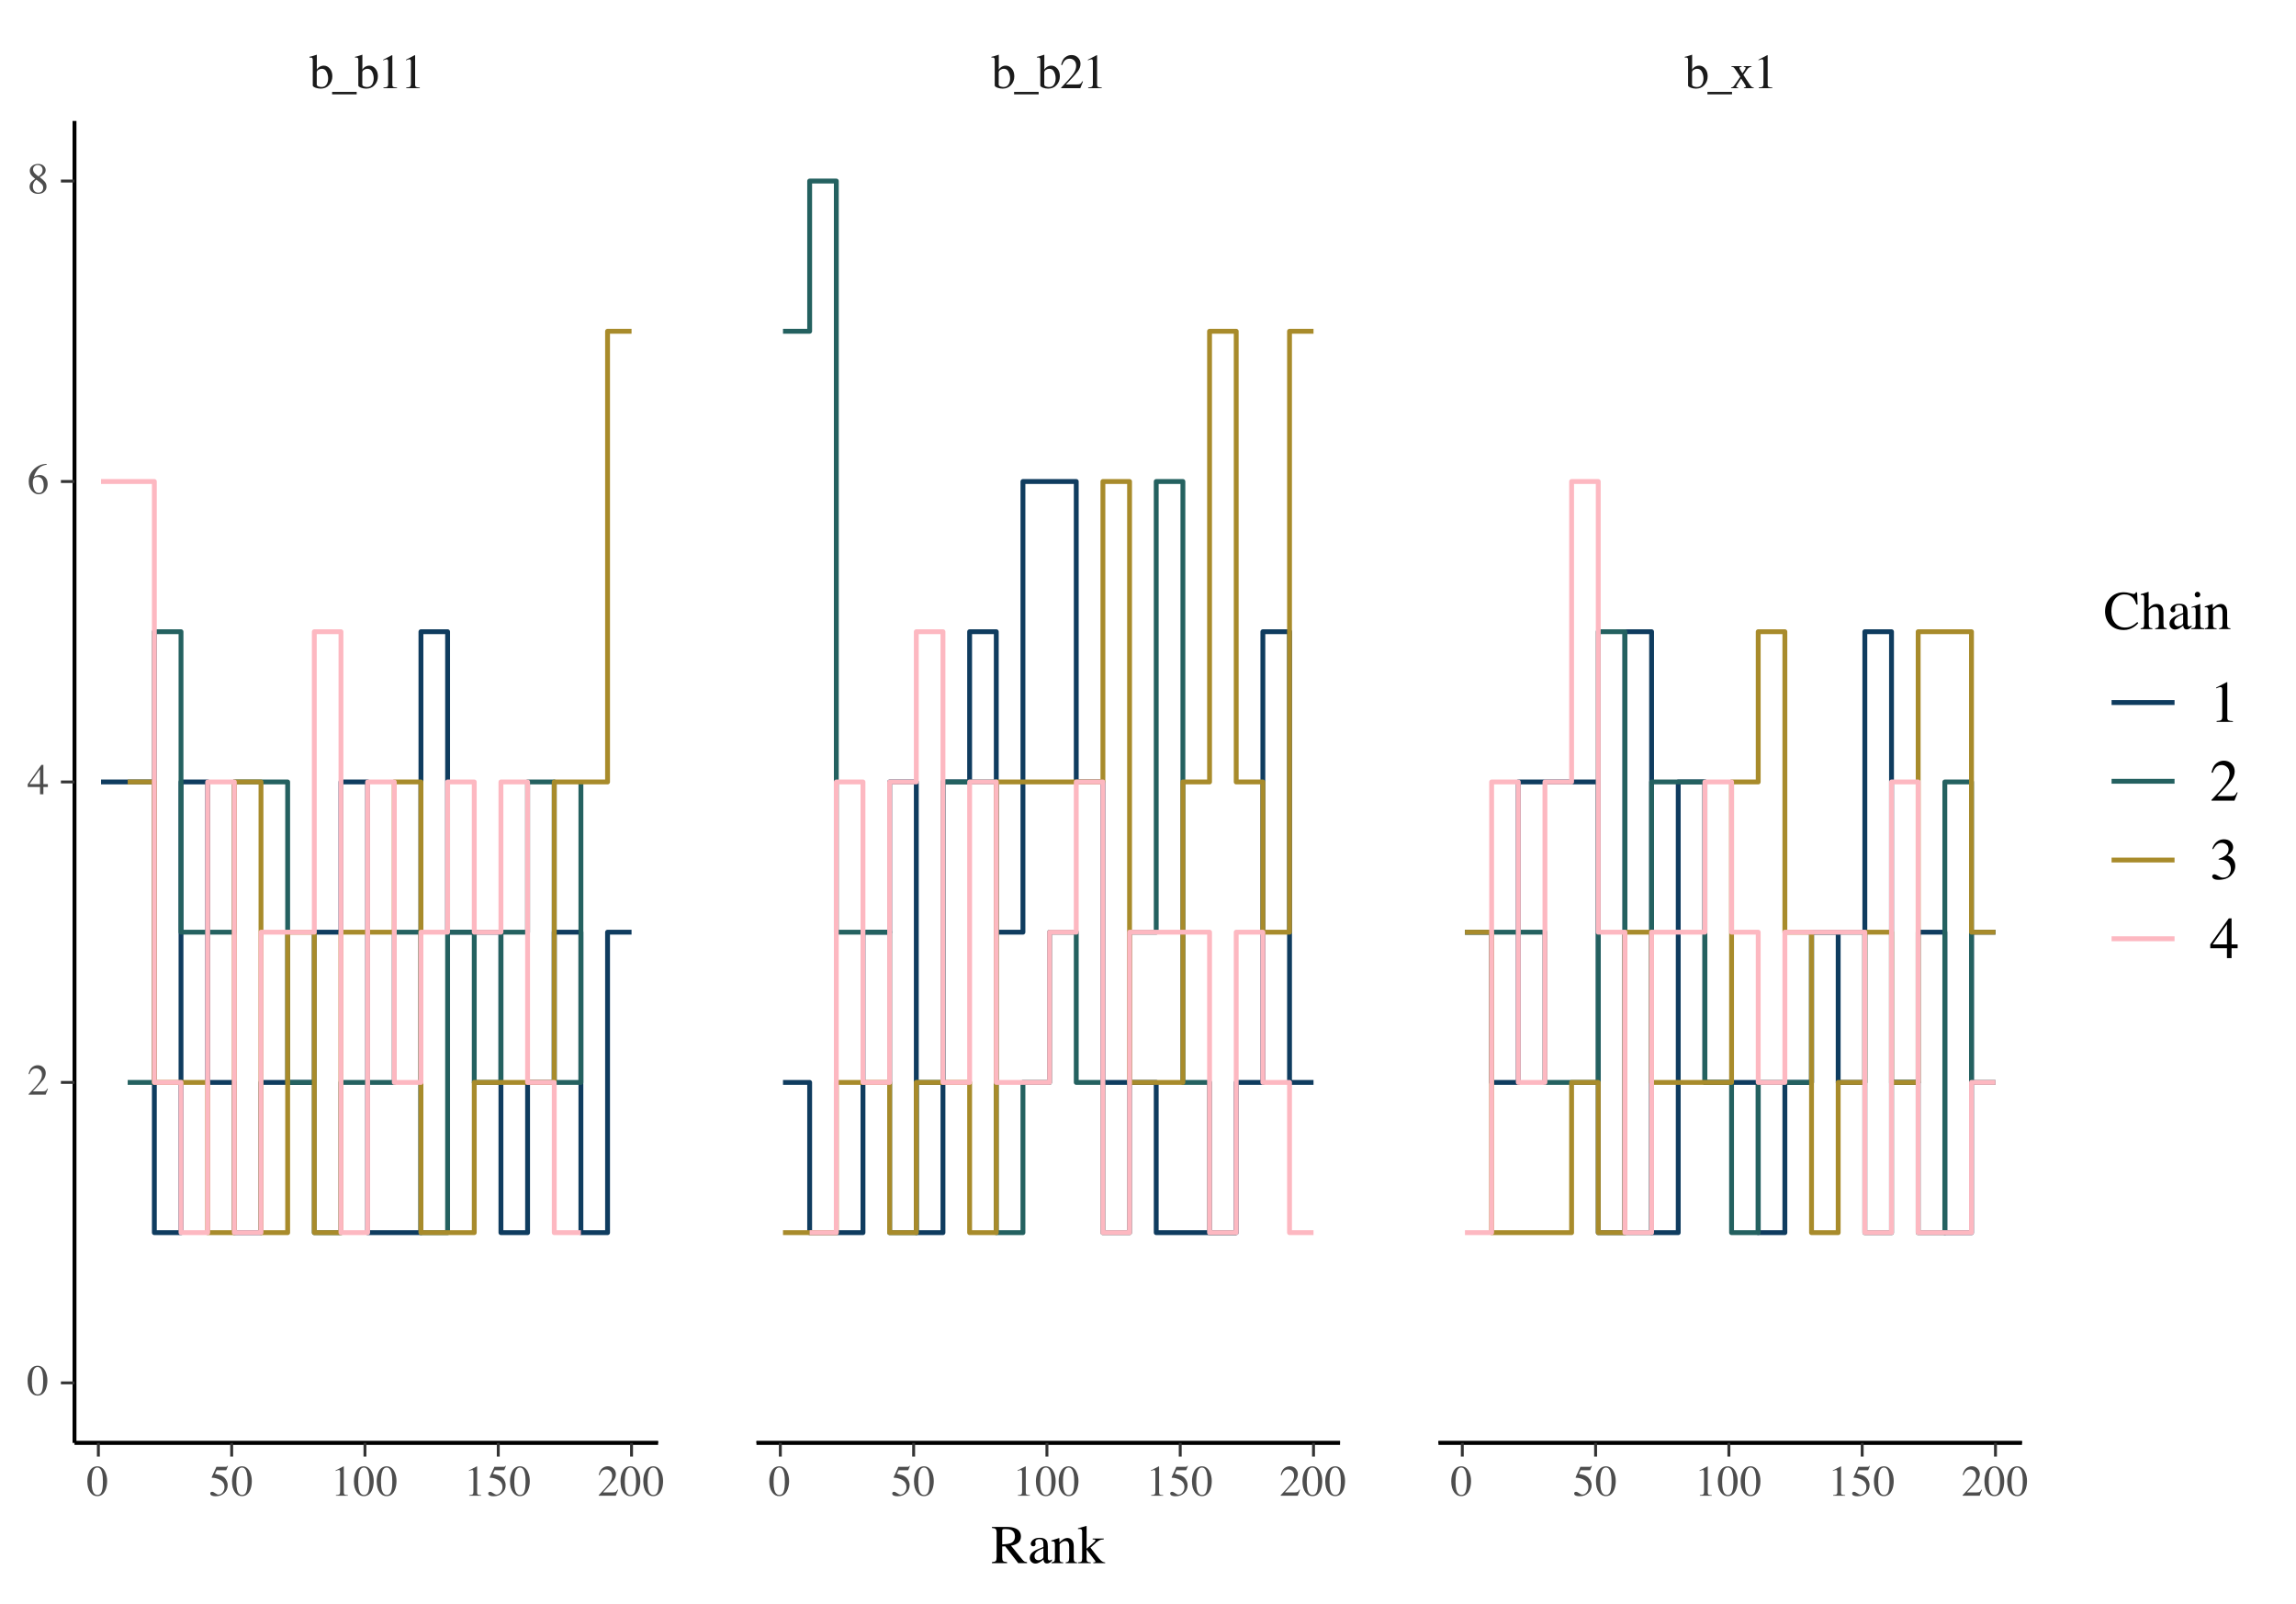 <?xml version="1.0" encoding="UTF-8"?>
<svg xmlns="http://www.w3.org/2000/svg" xmlns:xlink="http://www.w3.org/1999/xlink" width="504" height="352" viewBox="0 0 504 352">
<defs>
<g>
<g id="glyph-0-0">
<path d="M 0.172 0 L 0.172 -7.141 L 7.547 -7.141 L 7.547 0 Z M 6.578 -0.969 L 6.578 -6.172 L 1.141 -6.172 L 1.141 -0.969 Z M 6.578 -0.969 "/>
</g>
<g id="glyph-0-1">
<path d="M 0.031 -6.703 L 0.031 -6.891 C 0.438 -6.973 0.797 -7.07 1.109 -7.188 C 1.43 -7.301 1.609 -7.359 1.641 -7.359 C 1.641 -7.336 1.641 -7.316 1.641 -7.297 L 1.641 -4.078 C 1.734 -4.254 1.875 -4.414 2.062 -4.562 C 2.383 -4.82 2.754 -4.953 3.172 -4.953 C 3.691 -4.953 4.133 -4.734 4.5 -4.297 C 4.863 -3.867 5.047 -3.305 5.047 -2.609 C 5.047 -1.859 4.805 -1.219 4.328 -0.688 C 3.859 -0.164 3.238 0.094 2.469 0.094 C 2.07 0.094 1.688 0.02 1.312 -0.125 C 0.938 -0.281 0.75 -0.438 0.75 -0.594 L 0.75 -6.172 C 0.75 -6.367 0.719 -6.508 0.656 -6.594 C 0.602 -6.688 0.477 -6.734 0.281 -6.734 Z M 1.625 -0.766 C 1.656 -0.586 1.789 -0.457 2.031 -0.375 C 2.281 -0.301 2.492 -0.266 2.672 -0.266 C 3.16 -0.266 3.523 -0.445 3.766 -0.812 C 4.004 -1.176 4.125 -1.625 4.125 -2.156 C 4.125 -2.676 4.008 -3.156 3.781 -3.594 C 3.562 -4.039 3.207 -4.266 2.719 -4.266 C 2.469 -4.266 2.223 -4.188 1.984 -4.031 C 1.742 -3.883 1.625 -3.691 1.625 -3.453 Z M 1.625 -0.766 "/>
</g>
<g id="glyph-0-2">
<path d="M 0 1.344 L 0 0.812 L 5.391 0.812 L 5.391 1.344 Z M 0 1.344 "/>
</g>
<g id="glyph-0-3">
<path d="M 3.188 -7.25 C 3.207 -7.227 3.219 -7.211 3.219 -7.203 C 3.219 -7.191 3.219 -7.172 3.219 -7.141 L 3.219 -0.797 C 3.219 -0.523 3.289 -0.352 3.438 -0.281 C 3.582 -0.207 3.852 -0.16 4.25 -0.141 L 4.25 0 L 1.266 0 L 1.266 -0.156 C 1.691 -0.176 1.969 -0.234 2.094 -0.328 C 2.227 -0.422 2.297 -0.629 2.297 -0.953 L 2.297 -5.828 C 2.297 -5.992 2.273 -6.117 2.234 -6.203 C 2.191 -6.297 2.102 -6.344 1.969 -6.344 C 1.875 -6.344 1.754 -6.316 1.609 -6.266 C 1.461 -6.211 1.328 -6.16 1.203 -6.109 L 1.203 -6.25 L 3.125 -7.25 Z M 3.188 -7.25 "/>
</g>
<g id="glyph-0-4">
<path d="M 0.328 -0.125 C 1.609 -1.457 2.477 -2.438 2.938 -3.062 C 3.395 -3.688 3.625 -4.297 3.625 -4.891 C 3.625 -5.41 3.484 -5.805 3.203 -6.078 C 2.922 -6.348 2.586 -6.484 2.203 -6.484 C 1.723 -6.484 1.332 -6.312 1.031 -5.969 C 0.863 -5.77 0.707 -5.473 0.562 -5.078 L 0.328 -5.125 C 0.504 -5.926 0.801 -6.484 1.219 -6.797 C 1.645 -7.117 2.098 -7.281 2.578 -7.281 C 3.172 -7.281 3.648 -7.094 4.016 -6.719 C 4.391 -6.344 4.578 -5.883 4.578 -5.344 C 4.578 -4.758 4.375 -4.203 3.969 -3.672 C 3.57 -3.141 2.711 -2.191 1.391 -0.828 L 3.812 -0.828 C 4.145 -0.828 4.379 -0.863 4.516 -0.938 C 4.648 -1.02 4.805 -1.219 4.984 -1.531 L 5.125 -1.469 L 4.531 0 L 0.328 0 Z M 0.328 -0.125 "/>
</g>
<g id="glyph-0-5">
<path d="M 2.5 -4.844 L 2.5 -4.703 C 2.363 -4.691 2.25 -4.672 2.156 -4.641 C 2.062 -4.609 2.016 -4.539 2.016 -4.438 C 2.016 -4.363 2.109 -4.176 2.297 -3.875 C 2.398 -3.707 2.523 -3.508 2.672 -3.281 C 2.879 -3.562 3.035 -3.781 3.141 -3.938 C 3.305 -4.195 3.391 -4.367 3.391 -4.453 C 3.391 -4.547 3.352 -4.609 3.281 -4.641 C 3.207 -4.672 3.102 -4.691 2.969 -4.703 L 2.969 -4.844 L 4.672 -4.844 L 4.672 -4.703 C 4.492 -4.68 4.328 -4.629 4.172 -4.547 C 4.016 -4.461 3.891 -4.352 3.797 -4.219 L 2.891 -2.922 L 4.281 -0.812 C 4.469 -0.539 4.617 -0.363 4.734 -0.281 C 4.859 -0.195 5.004 -0.148 5.172 -0.141 L 5.172 0 L 3 0 L 3 -0.141 L 3.141 -0.156 C 3.223 -0.164 3.289 -0.191 3.344 -0.234 C 3.406 -0.273 3.438 -0.328 3.438 -0.391 C 3.438 -0.453 3.367 -0.598 3.234 -0.828 C 3.172 -0.941 3.078 -1.098 2.953 -1.297 C 2.891 -1.391 2.797 -1.52 2.672 -1.688 C 2.555 -1.852 2.461 -2 2.391 -2.125 L 1.531 -0.797 C 1.426 -0.641 1.363 -0.535 1.344 -0.484 C 1.32 -0.43 1.312 -0.383 1.312 -0.344 C 1.312 -0.281 1.336 -0.238 1.391 -0.219 C 1.441 -0.195 1.562 -0.172 1.75 -0.141 L 1.75 0 L 0.188 0 L 0.188 -0.141 C 0.375 -0.18 0.516 -0.234 0.609 -0.297 C 0.703 -0.359 0.82 -0.5 0.969 -0.719 L 2.203 -2.5 L 1.188 -4.031 C 0.977 -4.332 0.836 -4.508 0.766 -4.562 C 0.691 -4.625 0.523 -4.672 0.266 -4.703 L 0.266 -4.844 Z M 2.5 -4.844 "/>
</g>
<g id="glyph-1-0">
<path d="M 0.156 0 L 0.156 -6.344 L 6.703 -6.344 L 6.703 0 Z M 5.844 -0.859 L 5.844 -5.484 L 1.016 -5.484 L 1.016 -0.859 Z M 5.844 -0.859 "/>
</g>
<g id="glyph-1-1">
<path d="M 2.297 -0.172 C 2.754 -0.172 3.066 -0.422 3.234 -0.922 C 3.41 -1.43 3.5 -2.16 3.5 -3.109 C 3.5 -3.867 3.445 -4.473 3.344 -4.922 C 3.145 -5.766 2.785 -6.188 2.266 -6.188 C 1.734 -6.188 1.367 -5.754 1.172 -4.891 C 1.066 -4.43 1.016 -3.82 1.016 -3.062 C 1.016 -2.352 1.066 -1.785 1.172 -1.359 C 1.367 -0.566 1.742 -0.172 2.297 -0.172 Z M 2.281 -6.453 C 3 -6.453 3.555 -6.07 3.953 -5.312 C 4.266 -4.707 4.422 -4.008 4.422 -3.219 C 4.422 -2.594 4.328 -2.008 4.141 -1.469 C 3.773 -0.426 3.141 0.094 2.234 0.094 C 1.617 0.094 1.113 -0.188 0.719 -0.75 C 0.289 -1.344 0.078 -2.156 0.078 -3.188 C 0.078 -3.988 0.223 -4.68 0.516 -5.266 C 0.898 -6.055 1.488 -6.453 2.281 -6.453 Z M 2.281 -6.453 "/>
</g>
<g id="glyph-1-2">
<path d="M 0.719 -0.859 C 0.895 -0.859 1.125 -0.754 1.406 -0.547 C 1.695 -0.348 1.922 -0.25 2.078 -0.25 C 2.441 -0.25 2.754 -0.406 3.016 -0.719 C 3.285 -1.039 3.422 -1.43 3.422 -1.891 C 3.422 -2.703 2.992 -3.285 2.141 -3.641 C 1.66 -3.836 1.211 -3.938 0.797 -3.938 C 0.734 -3.938 0.691 -3.938 0.672 -3.938 C 0.648 -3.945 0.629 -3.969 0.609 -4 C 0.617 -4.02 0.625 -4.035 0.625 -4.047 C 0.625 -4.066 0.629 -4.086 0.641 -4.109 L 1.656 -6.344 L 3.672 -6.344 C 3.773 -6.344 3.852 -6.359 3.906 -6.391 C 3.957 -6.43 4.031 -6.5 4.125 -6.594 L 4.188 -6.531 L 3.828 -5.656 C 3.816 -5.625 3.781 -5.602 3.719 -5.594 C 3.664 -5.594 3.609 -5.594 3.547 -5.594 L 1.734 -5.594 L 1.328 -4.781 C 1.836 -4.688 2.211 -4.602 2.453 -4.531 C 2.848 -4.395 3.176 -4.195 3.438 -3.938 C 3.656 -3.719 3.82 -3.469 3.938 -3.188 C 4.062 -2.914 4.125 -2.625 4.125 -2.312 C 4.125 -1.625 3.875 -1.047 3.375 -0.578 C 2.883 -0.117 2.266 0.109 1.516 0.109 C 1.203 0.109 0.953 0.078 0.766 0.016 C 0.453 -0.078 0.297 -0.25 0.297 -0.5 C 0.297 -0.594 0.328 -0.676 0.391 -0.75 C 0.461 -0.82 0.57 -0.859 0.719 -0.859 Z M 0.719 -0.859 "/>
</g>
<g id="glyph-1-3">
<path d="M 2.844 -6.438 C 2.852 -6.414 2.859 -6.398 2.859 -6.391 C 2.859 -6.391 2.859 -6.375 2.859 -6.344 L 2.859 -0.703 C 2.859 -0.461 2.922 -0.312 3.047 -0.25 C 3.18 -0.188 3.422 -0.145 3.766 -0.125 L 3.766 0 L 1.125 0 L 1.125 -0.141 C 1.508 -0.16 1.758 -0.211 1.875 -0.297 C 1.988 -0.379 2.047 -0.562 2.047 -0.844 L 2.047 -5.188 C 2.047 -5.332 2.023 -5.441 1.984 -5.516 C 1.953 -5.598 1.875 -5.641 1.75 -5.641 C 1.664 -5.641 1.555 -5.613 1.422 -5.562 C 1.297 -5.52 1.176 -5.473 1.062 -5.422 L 1.062 -5.562 L 2.781 -6.438 Z M 2.844 -6.438 "/>
</g>
<g id="glyph-1-4">
<path d="M 0.281 -0.109 C 1.426 -1.297 2.203 -2.164 2.609 -2.719 C 3.023 -3.281 3.234 -3.82 3.234 -4.344 C 3.234 -4.812 3.109 -5.164 2.859 -5.406 C 2.609 -5.645 2.305 -5.766 1.953 -5.766 C 1.523 -5.766 1.18 -5.609 0.922 -5.297 C 0.773 -5.129 0.633 -4.863 0.5 -4.5 L 0.297 -4.547 C 0.453 -5.266 0.719 -5.766 1.094 -6.047 C 1.469 -6.328 1.867 -6.469 2.297 -6.469 C 2.816 -6.469 3.238 -6.301 3.562 -5.969 C 3.895 -5.633 4.062 -5.227 4.062 -4.75 C 4.062 -4.238 3.883 -3.742 3.531 -3.266 C 3.176 -2.785 2.41 -1.941 1.234 -0.734 L 3.375 -0.734 C 3.676 -0.734 3.891 -0.77 4.016 -0.844 C 4.141 -0.914 4.273 -1.086 4.422 -1.359 L 4.547 -1.312 L 4.031 0 L 0.281 0 Z M 0.281 -0.109 "/>
</g>
<g id="glyph-1-5">
<path d="M 2.797 -5.469 L 0.5 -2.219 L 2.797 -2.219 Z M 3.109 -6.438 L 3.547 -6.438 L 3.547 -2.219 L 4.531 -2.219 L 4.531 -1.594 L 3.547 -1.594 L 3.547 0 L 2.812 0 L 2.812 -1.594 L 0.109 -1.594 L 0.109 -2.219 Z M 3.109 -6.438 "/>
</g>
<g id="glyph-1-6">
<path d="M 4.484 -2.125 C 4.484 -1.562 4.301 -1.047 3.938 -0.578 C 3.57 -0.117 3.094 0.109 2.5 0.109 C 1.957 0.109 1.457 -0.145 1 -0.656 C 0.551 -1.176 0.328 -1.863 0.328 -2.719 C 0.328 -3.82 0.766 -4.77 1.641 -5.562 C 2.422 -6.227 3.297 -6.562 4.266 -6.562 L 4.297 -6.406 C 3.898 -6.332 3.562 -6.234 3.281 -6.109 C 3 -5.984 2.75 -5.812 2.531 -5.594 C 2.301 -5.363 2.086 -5.078 1.891 -4.734 C 1.691 -4.391 1.551 -4.047 1.469 -3.703 C 1.664 -3.828 1.836 -3.914 1.984 -3.969 C 2.234 -4.07 2.484 -4.125 2.734 -4.125 C 3.223 -4.125 3.633 -3.953 3.969 -3.609 C 4.312 -3.266 4.484 -2.77 4.484 -2.125 Z M 3.625 -1.766 C 3.625 -2.18 3.562 -2.551 3.438 -2.875 C 3.219 -3.414 2.844 -3.688 2.312 -3.688 C 1.832 -3.688 1.516 -3.539 1.359 -3.25 C 1.266 -3.082 1.219 -2.801 1.219 -2.406 C 1.219 -1.895 1.32 -1.395 1.531 -0.906 C 1.75 -0.426 2.094 -0.188 2.562 -0.188 C 2.938 -0.188 3.207 -0.344 3.375 -0.656 C 3.539 -0.977 3.625 -1.348 3.625 -1.766 Z M 3.625 -1.766 "/>
</g>
<g id="glyph-1-7">
<path d="M 2.406 -0.156 C 2.77 -0.156 3.039 -0.254 3.219 -0.453 C 3.406 -0.66 3.5 -0.91 3.5 -1.203 C 3.5 -1.547 3.398 -1.82 3.203 -2.031 C 3.016 -2.25 2.617 -2.57 2.016 -3 C 1.742 -2.82 1.547 -2.598 1.422 -2.328 C 1.297 -2.066 1.234 -1.812 1.234 -1.562 C 1.234 -1.133 1.344 -0.789 1.562 -0.531 C 1.789 -0.281 2.07 -0.156 2.406 -0.156 Z M 2.469 -3.734 C 2.758 -3.941 2.961 -4.117 3.078 -4.266 C 3.273 -4.504 3.375 -4.789 3.375 -5.125 C 3.375 -5.426 3.281 -5.68 3.094 -5.891 C 2.914 -6.098 2.641 -6.203 2.266 -6.203 C 1.984 -6.203 1.75 -6.109 1.562 -5.922 C 1.375 -5.742 1.281 -5.523 1.281 -5.266 C 1.281 -4.973 1.391 -4.703 1.609 -4.453 C 1.828 -4.203 2.113 -3.961 2.469 -3.734 Z M 1.75 -3.188 C 1.344 -3.52 1.062 -3.785 0.906 -3.984 C 0.676 -4.285 0.562 -4.617 0.562 -4.984 C 0.562 -5.391 0.734 -5.734 1.078 -6.016 C 1.422 -6.305 1.863 -6.453 2.406 -6.453 C 2.906 -6.453 3.301 -6.316 3.594 -6.047 C 3.895 -5.773 4.047 -5.461 4.047 -5.109 C 4.047 -4.742 3.895 -4.414 3.594 -4.125 C 3.414 -3.957 3.133 -3.766 2.75 -3.547 C 3.281 -3.148 3.66 -2.805 3.891 -2.516 C 4.117 -2.223 4.234 -1.879 4.234 -1.484 C 4.234 -1.035 4.062 -0.656 3.719 -0.344 C 3.383 -0.039 2.93 0.109 2.359 0.109 C 1.859 0.109 1.426 -0.031 1.062 -0.312 C 0.695 -0.602 0.516 -0.977 0.516 -1.438 C 0.516 -1.832 0.641 -2.18 0.891 -2.484 C 1.055 -2.68 1.344 -2.914 1.75 -3.188 Z M 1.75 -3.188 "/>
</g>
<g id="glyph-2-0">
<path d="M 0.188 0 L 0.188 -7.938 L 8.391 -7.938 L 8.391 0 Z M 7.312 -1.078 L 7.312 -6.859 L 1.266 -6.859 L 1.266 -1.078 Z M 7.312 -1.078 "/>
</g>
<g id="glyph-2-1">
<path d="M 2.391 -4.109 C 3.254 -4.141 3.867 -4.227 4.234 -4.375 C 4.867 -4.633 5.188 -5.129 5.188 -5.859 C 5.188 -6.547 4.906 -7.02 4.344 -7.281 C 4.031 -7.414 3.625 -7.484 3.125 -7.484 C 2.781 -7.484 2.57 -7.457 2.5 -7.406 C 2.426 -7.363 2.391 -7.25 2.391 -7.062 Z M 0.141 -0.219 C 0.598 -0.258 0.883 -0.348 1 -0.484 C 1.113 -0.617 1.172 -0.938 1.172 -1.438 L 1.172 -6.641 C 1.172 -7.055 1.102 -7.332 0.969 -7.469 C 0.844 -7.602 0.566 -7.688 0.141 -7.719 L 0.141 -7.938 L 3.453 -7.938 C 4.148 -7.938 4.727 -7.848 5.188 -7.672 C 6.062 -7.336 6.5 -6.727 6.5 -5.844 C 6.5 -5.25 6.301 -4.789 5.906 -4.469 C 5.52 -4.145 4.992 -3.93 4.328 -3.828 L 6.797 -0.797 C 6.953 -0.609 7.102 -0.469 7.25 -0.375 C 7.406 -0.289 7.602 -0.238 7.844 -0.219 L 7.844 0 L 5.906 0 L 3.047 -3.688 L 2.391 -3.656 L 2.391 -1.297 C 2.391 -0.859 2.457 -0.578 2.594 -0.453 C 2.727 -0.336 3.02 -0.258 3.469 -0.219 L 3.469 0 L 0.141 0 Z M 0.141 -0.219 "/>
</g>
<g id="glyph-2-2">
<path d="M 3.438 -3.25 C 2.988 -3.102 2.617 -2.938 2.328 -2.75 C 1.766 -2.406 1.484 -2.016 1.484 -1.578 C 1.484 -1.211 1.598 -0.945 1.828 -0.781 C 1.984 -0.676 2.156 -0.625 2.344 -0.625 C 2.602 -0.625 2.848 -0.695 3.078 -0.844 C 3.316 -0.988 3.438 -1.172 3.438 -1.391 Z M 0.438 -1.172 C 0.438 -1.734 0.723 -2.203 1.297 -2.578 C 1.648 -2.816 2.363 -3.141 3.438 -3.547 L 3.438 -4.031 C 3.438 -4.438 3.398 -4.719 3.328 -4.875 C 3.191 -5.133 2.914 -5.266 2.5 -5.266 C 2.301 -5.266 2.109 -5.211 1.922 -5.109 C 1.742 -5.004 1.656 -4.859 1.656 -4.672 C 1.656 -4.629 1.664 -4.551 1.688 -4.438 C 1.707 -4.32 1.719 -4.25 1.719 -4.219 C 1.719 -4 1.645 -3.848 1.5 -3.766 C 1.414 -3.711 1.316 -3.688 1.203 -3.688 C 1.023 -3.688 0.891 -3.742 0.797 -3.859 C 0.703 -3.973 0.656 -4.102 0.656 -4.25 C 0.656 -4.52 0.82 -4.805 1.156 -5.109 C 1.5 -5.41 2 -5.562 2.656 -5.562 C 3.414 -5.562 3.93 -5.312 4.203 -4.812 C 4.336 -4.539 4.406 -4.148 4.406 -3.641 L 4.406 -1.297 C 4.406 -1.066 4.422 -0.91 4.453 -0.828 C 4.504 -0.672 4.613 -0.594 4.781 -0.594 C 4.863 -0.594 4.938 -0.602 5 -0.625 C 5.062 -0.656 5.16 -0.723 5.297 -0.828 L 5.297 -0.531 C 5.172 -0.375 5.039 -0.25 4.906 -0.156 C 4.688 0 4.461 0.078 4.234 0.078 C 3.961 0.078 3.766 -0.008 3.641 -0.188 C 3.523 -0.363 3.461 -0.566 3.453 -0.797 C 3.16 -0.547 2.91 -0.359 2.703 -0.234 C 2.336 -0.016 2 0.094 1.688 0.094 C 1.344 0.094 1.047 -0.023 0.797 -0.266 C 0.555 -0.504 0.438 -0.805 0.438 -1.172 Z M 2.672 -5.562 Z M 2.672 -5.562 "/>
</g>
<g id="glyph-2-3">
<path d="M 0.219 -0.172 C 0.5 -0.203 0.691 -0.27 0.797 -0.375 C 0.91 -0.477 0.969 -0.707 0.969 -1.062 L 0.969 -4.031 C 0.969 -4.281 0.941 -4.457 0.891 -4.562 C 0.816 -4.707 0.664 -4.781 0.438 -4.781 C 0.406 -4.781 0.367 -4.781 0.328 -4.781 C 0.297 -4.781 0.25 -4.773 0.188 -4.766 L 0.188 -4.969 C 0.352 -5.02 0.734 -5.141 1.328 -5.328 L 1.875 -5.516 C 1.906 -5.516 1.922 -5.504 1.922 -5.484 C 1.93 -5.461 1.938 -5.438 1.938 -5.406 L 1.938 -4.547 C 2.301 -4.879 2.582 -5.109 2.781 -5.234 C 3.082 -5.422 3.398 -5.516 3.734 -5.516 C 3.992 -5.516 4.234 -5.441 4.453 -5.297 C 4.879 -4.992 5.094 -4.461 5.094 -3.703 L 5.094 -0.969 C 5.094 -0.688 5.148 -0.484 5.266 -0.359 C 5.379 -0.234 5.566 -0.172 5.828 -0.172 L 5.828 0 L 3.328 0 L 3.328 -0.172 C 3.609 -0.203 3.805 -0.273 3.922 -0.391 C 4.035 -0.516 4.094 -0.773 4.094 -1.172 L 4.094 -3.688 C 4.094 -4.02 4.031 -4.297 3.906 -4.516 C 3.781 -4.734 3.551 -4.844 3.219 -4.844 C 2.988 -4.844 2.754 -4.766 2.516 -4.609 C 2.379 -4.523 2.207 -4.379 2 -4.172 L 2 -0.891 C 2 -0.609 2.062 -0.414 2.188 -0.312 C 2.312 -0.219 2.508 -0.172 2.781 -0.172 L 2.781 0 L 0.219 0 Z M 3 -5.516 Z M 3 -5.516 "/>
</g>
<g id="glyph-2-4">
<path d="M 0.031 -0.172 C 0.406 -0.191 0.648 -0.25 0.766 -0.344 C 0.879 -0.445 0.938 -0.66 0.938 -0.984 L 0.938 -6.859 C 0.938 -7.129 0.891 -7.301 0.797 -7.375 C 0.703 -7.457 0.57 -7.5 0.406 -7.5 C 0.32 -7.5 0.254 -7.492 0.203 -7.484 C 0.148 -7.484 0.094 -7.477 0.031 -7.469 L 0.031 -7.641 L 0.547 -7.781 C 0.953 -7.883 1.297 -7.984 1.578 -8.078 C 1.742 -8.129 1.844 -8.156 1.875 -8.156 C 1.895 -8.156 1.906 -8.148 1.906 -8.141 C 1.914 -8.141 1.922 -8.117 1.922 -8.078 L 1.922 -3.156 L 3.547 -4.578 C 3.672 -4.68 3.75 -4.766 3.781 -4.828 C 3.82 -4.891 3.844 -4.945 3.844 -5 C 3.844 -5.094 3.801 -5.148 3.719 -5.172 C 3.633 -5.191 3.477 -5.207 3.25 -5.219 L 3.25 -5.391 L 5.688 -5.391 L 5.688 -5.219 C 5.25 -5.195 4.895 -5.109 4.625 -4.953 C 4.363 -4.805 3.859 -4.391 3.109 -3.703 L 2.766 -3.391 L 3.844 -1.984 C 4.395 -1.266 4.812 -0.785 5.094 -0.547 C 5.375 -0.305 5.676 -0.176 6 -0.156 L 6 0 L 3.391 0 L 3.391 -0.172 L 3.594 -0.172 C 3.656 -0.18 3.711 -0.195 3.766 -0.219 C 3.828 -0.238 3.859 -0.273 3.859 -0.328 C 3.859 -0.379 3.848 -0.422 3.828 -0.453 C 3.805 -0.492 3.781 -0.535 3.75 -0.578 L 1.922 -2.969 L 1.922 -0.797 C 1.922 -0.535 2.023 -0.359 2.234 -0.266 C 2.348 -0.211 2.547 -0.18 2.828 -0.172 L 2.828 0 L 0.031 0 Z M 0.031 -0.172 "/>
</g>
<g id="glyph-2-5">
<path d="M 4.438 -8.078 C 4.875 -8.078 5.32 -8.008 5.781 -7.875 C 6.238 -7.75 6.492 -7.688 6.547 -7.688 C 6.66 -7.688 6.766 -7.719 6.859 -7.781 C 6.961 -7.844 7.035 -7.941 7.078 -8.078 L 7.328 -8.078 L 7.438 -5.391 L 7.172 -5.391 C 7.004 -5.922 6.797 -6.352 6.547 -6.688 C 6.047 -7.301 5.379 -7.609 4.547 -7.609 C 3.711 -7.609 3.023 -7.273 2.484 -6.609 C 1.953 -5.941 1.688 -5.031 1.688 -3.875 C 1.688 -2.801 1.969 -1.941 2.531 -1.297 C 3.094 -0.66 3.805 -0.344 4.672 -0.344 C 5.285 -0.344 5.852 -0.492 6.375 -0.797 C 6.676 -0.961 7.008 -1.211 7.375 -1.547 L 7.594 -1.328 C 7.332 -0.992 7.004 -0.703 6.609 -0.453 C 5.93 -0.016 5.203 0.203 4.422 0.203 C 3.129 0.203 2.102 -0.207 1.344 -1.031 C 0.645 -1.801 0.297 -2.754 0.297 -3.891 C 0.297 -5.055 0.664 -6.035 1.406 -6.828 C 2.188 -7.66 3.195 -8.078 4.438 -8.078 Z M 4.406 -8.078 Z M 4.406 -8.078 "/>
</g>
<g id="glyph-2-6">
<path d="M 0.109 -0.172 C 0.43 -0.211 0.641 -0.289 0.734 -0.406 C 0.836 -0.52 0.891 -0.789 0.891 -1.219 L 0.891 -6.844 C 0.891 -7.062 0.859 -7.223 0.797 -7.328 C 0.742 -7.43 0.609 -7.484 0.391 -7.484 C 0.348 -7.484 0.305 -7.477 0.266 -7.469 C 0.223 -7.469 0.176 -7.461 0.125 -7.453 L 0.125 -7.672 C 0.289 -7.711 0.5 -7.77 0.75 -7.844 C 1.008 -7.914 1.188 -7.969 1.281 -8 L 1.844 -8.188 L 1.859 -8.141 L 1.859 -4.547 C 2.109 -4.828 2.328 -5.031 2.516 -5.156 C 2.859 -5.395 3.227 -5.516 3.625 -5.516 C 4.258 -5.516 4.691 -5.25 4.922 -4.719 C 5.047 -4.438 5.109 -4.066 5.109 -3.609 L 5.109 -1.219 C 5.109 -0.801 5.156 -0.531 5.25 -0.406 C 5.344 -0.281 5.539 -0.203 5.844 -0.172 L 5.844 0 L 3.312 0 L 3.312 -0.172 C 3.645 -0.211 3.859 -0.289 3.953 -0.406 C 4.055 -0.52 4.109 -0.789 4.109 -1.219 L 4.109 -3.594 C 4.109 -3.969 4.047 -4.27 3.922 -4.5 C 3.797 -4.738 3.555 -4.859 3.203 -4.859 C 2.898 -4.859 2.602 -4.75 2.312 -4.531 C 2.031 -4.312 1.891 -4.172 1.891 -4.109 L 1.891 -1.219 C 1.891 -0.781 1.938 -0.504 2.031 -0.391 C 2.133 -0.285 2.352 -0.211 2.688 -0.172 L 2.688 0 L 0.109 0 Z M 0.109 -0.172 "/>
</g>
<g id="glyph-2-7">
<path d="M 0.984 -7.562 C 0.984 -7.727 1.039 -7.875 1.156 -8 C 1.281 -8.125 1.426 -8.188 1.594 -8.188 C 1.758 -8.188 1.898 -8.125 2.016 -8 C 2.141 -7.883 2.203 -7.738 2.203 -7.562 C 2.203 -7.395 2.141 -7.25 2.016 -7.125 C 1.898 -7.008 1.758 -6.953 1.594 -6.953 C 1.426 -6.953 1.281 -7.008 1.156 -7.125 C 1.039 -7.25 0.984 -7.395 0.984 -7.562 Z M 0.234 -0.172 C 0.648 -0.203 0.91 -0.27 1.016 -0.375 C 1.129 -0.477 1.188 -0.758 1.188 -1.219 L 1.188 -4.016 C 1.188 -4.266 1.172 -4.441 1.141 -4.547 C 1.078 -4.703 0.953 -4.781 0.766 -4.781 C 0.723 -4.781 0.68 -4.773 0.641 -4.766 C 0.598 -4.766 0.477 -4.734 0.281 -4.672 L 0.281 -4.859 L 0.547 -4.938 C 1.223 -5.164 1.695 -5.332 1.969 -5.438 C 2.082 -5.488 2.156 -5.516 2.188 -5.516 C 2.188 -5.484 2.188 -5.453 2.188 -5.422 L 2.188 -1.219 C 2.188 -0.77 2.238 -0.488 2.344 -0.375 C 2.457 -0.27 2.703 -0.203 3.078 -0.172 L 3.078 0 L 0.234 0 Z M 0.234 -0.172 "/>
</g>
<g id="glyph-3-0">
<path d="M 0.203 0 L 0.203 -8.594 L 9.078 -8.594 L 9.078 0 Z M 7.922 -1.172 L 7.922 -7.438 L 1.375 -7.438 L 1.375 -1.172 Z M 7.922 -1.172 "/>
</g>
<g id="glyph-3-1">
<path d="M 3.844 -8.719 C 3.863 -8.695 3.875 -8.68 3.875 -8.672 C 3.875 -8.66 3.875 -8.633 3.875 -8.594 L 3.875 -0.953 C 3.875 -0.629 3.961 -0.422 4.141 -0.328 C 4.316 -0.242 4.641 -0.191 5.109 -0.172 L 5.109 0 L 1.531 0 L 1.531 -0.188 C 2.039 -0.219 2.375 -0.289 2.531 -0.406 C 2.688 -0.52 2.766 -0.766 2.766 -1.141 L 2.766 -7.016 C 2.766 -7.223 2.738 -7.379 2.688 -7.484 C 2.633 -7.586 2.523 -7.641 2.359 -7.641 C 2.254 -7.641 2.113 -7.609 1.938 -7.547 C 1.758 -7.484 1.594 -7.422 1.438 -7.359 L 1.438 -7.531 L 3.766 -8.719 Z M 3.844 -8.719 "/>
</g>
<g id="glyph-3-2">
<path d="M 0.391 -0.141 C 1.93 -1.754 2.977 -2.938 3.531 -3.688 C 4.094 -4.438 4.375 -5.172 4.375 -5.891 C 4.375 -6.516 4.203 -6.988 3.859 -7.312 C 3.523 -7.645 3.125 -7.812 2.656 -7.812 C 2.07 -7.812 1.602 -7.598 1.25 -7.172 C 1.051 -6.941 0.859 -6.586 0.672 -6.109 L 0.406 -6.156 C 0.613 -7.133 0.969 -7.812 1.469 -8.188 C 1.977 -8.57 2.523 -8.766 3.109 -8.766 C 3.816 -8.766 4.391 -8.535 4.828 -8.078 C 5.273 -7.629 5.5 -7.082 5.5 -6.438 C 5.5 -5.738 5.258 -5.066 4.781 -4.422 C 4.301 -3.773 3.266 -2.629 1.672 -0.984 L 4.578 -0.984 C 4.984 -0.984 5.27 -1.031 5.438 -1.125 C 5.602 -1.227 5.789 -1.469 6 -1.844 L 6.156 -1.766 L 5.453 0 L 0.391 0 Z M 0.391 -0.141 "/>
</g>
<g id="glyph-3-3">
<path d="M 1.016 -1.109 C 1.242 -1.109 1.547 -0.984 1.922 -0.734 C 2.305 -0.492 2.633 -0.375 2.906 -0.375 C 3.5 -0.375 3.938 -0.57 4.219 -0.969 C 4.508 -1.375 4.656 -1.812 4.656 -2.281 C 4.656 -2.738 4.539 -3.141 4.312 -3.484 C 3.914 -4.055 3.25 -4.344 2.312 -4.344 C 2.258 -4.344 2.207 -4.344 2.156 -4.344 C 2.102 -4.344 2.047 -4.336 1.984 -4.328 L 1.969 -4.5 C 2.645 -4.738 3.176 -5.016 3.562 -5.328 C 3.957 -5.648 4.156 -6.07 4.156 -6.594 C 4.156 -7.051 4 -7.398 3.688 -7.641 C 3.383 -7.891 3.035 -8.016 2.641 -8.016 C 2.172 -8.016 1.758 -7.844 1.406 -7.5 C 1.219 -7.312 1.008 -7.023 0.781 -6.641 L 0.578 -6.672 C 0.754 -7.316 1.07 -7.832 1.531 -8.219 C 1.988 -8.602 2.52 -8.797 3.125 -8.797 C 3.77 -8.797 4.27 -8.617 4.625 -8.266 C 4.977 -7.91 5.156 -7.5 5.156 -7.031 C 5.156 -6.625 5.008 -6.25 4.719 -5.906 C 4.551 -5.707 4.297 -5.488 3.953 -5.25 C 4.359 -5.07 4.688 -4.867 4.938 -4.641 C 5.395 -4.191 5.625 -3.629 5.625 -2.953 C 5.625 -2.148 5.305 -1.441 4.672 -0.828 C 4.035 -0.211 3.133 0.094 1.969 0.094 C 1.445 0.094 1.082 0.016 0.875 -0.141 C 0.664 -0.297 0.562 -0.461 0.562 -0.641 C 0.562 -0.742 0.598 -0.848 0.672 -0.953 C 0.742 -1.055 0.859 -1.109 1.016 -1.109 Z M 1.016 -1.109 "/>
</g>
<g id="glyph-3-4">
<path d="M 3.797 -7.422 L 0.672 -3.016 L 3.797 -3.016 Z M 4.203 -8.719 L 4.812 -8.719 L 4.812 -3.016 L 6.141 -3.016 L 6.141 -2.172 L 4.812 -2.172 L 4.812 0 L 3.797 0 L 3.797 -2.172 L 0.141 -2.172 L 0.141 -3.016 Z M 4.203 -8.719 "/>
</g>
</g>
<clipPath id="clip-0">
<path clip-rule="nonzero" d="M 16.355 316 L 144.453 316 L 144.453 316.656 L 16.355 316.656 Z M 16.355 316 "/>
</clipPath>
<clipPath id="clip-1">
<path clip-rule="nonzero" d="M 166.055 316 L 294.152 316 L 294.152 316.656 L 166.055 316.656 Z M 166.055 316 "/>
</clipPath>
<clipPath id="clip-2">
<path clip-rule="nonzero" d="M 315.754 316 L 443.852 316 L 443.852 316.656 L 315.754 316.656 Z M 315.754 316 "/>
</clipPath>
</defs>
<path fill="none" stroke-width="1.067" stroke-linecap="butt" stroke-linejoin="round" stroke="rgb(5.882%, 23.529%, 37.255%)" stroke-opacity="1" stroke-miterlimit="10" d="M 22.18 171.598 L 33.883 171.598 L 33.883 270.5 L 39.734 270.5 L 39.734 171.598 L 45.586 171.598 L 45.586 237.531 L 51.441 237.531 L 51.441 270.5 L 57.293 270.5 L 57.293 237.531 L 68.996 237.531 L 68.996 204.566 L 74.848 204.566 L 74.848 171.598 L 80.699 171.598 L 80.699 270.5 L 92.402 270.5 L 92.402 138.629 L 98.254 138.629 L 98.254 204.566 L 109.961 204.566 L 109.961 270.5 L 115.812 270.5 L 115.812 237.531 L 121.664 237.531 L 121.664 204.566 L 127.516 204.566 L 127.516 270.5 L 133.367 270.5 L 133.367 204.566 L 138.633 204.566 "/>
<path fill="none" stroke-width="1.067" stroke-linecap="butt" stroke-linejoin="round" stroke="rgb(14.118%, 38.039%, 37.647%)" stroke-opacity="1" stroke-miterlimit="10" d="M 28.031 237.531 L 33.883 237.531 L 33.883 138.629 L 39.734 138.629 L 39.734 204.566 L 51.441 204.566 L 51.441 171.598 L 63.145 171.598 L 63.145 237.531 L 68.996 237.531 L 68.996 270.5 L 74.848 270.5 L 74.848 237.531 L 86.551 237.531 L 86.551 204.566 L 92.402 204.566 L 92.402 270.5 L 98.254 270.5 L 98.254 204.566 L 104.105 204.566 L 104.105 237.531 L 109.961 237.531 L 109.961 204.566 L 115.812 204.566 L 115.812 171.598 L 121.664 171.598 L 121.664 237.531 L 127.516 237.531 L 127.516 171.598 "/>
<path fill="none" stroke-width="1.067" stroke-linecap="butt" stroke-linejoin="round" stroke="rgb(65.882%, 54.51%, 16.863%)" stroke-opacity="1" stroke-miterlimit="10" d="M 28.031 171.598 L 33.883 171.598 L 33.883 237.531 L 45.586 237.531 L 45.586 270.5 L 51.441 270.5 L 51.441 171.598 L 57.293 171.598 L 57.293 270.5 L 63.145 270.5 L 63.145 204.566 L 68.996 204.566 L 68.996 270.5 L 74.848 270.5 L 74.848 204.566 L 86.551 204.566 L 86.551 171.598 L 92.402 171.598 L 92.402 270.5 L 104.105 270.5 L 104.105 237.531 L 121.664 237.531 L 121.664 171.598 L 133.367 171.598 L 133.367 72.695 L 138.633 72.695 "/>
<path fill="none" stroke-width="1.067" stroke-linecap="butt" stroke-linejoin="round" stroke="rgb(99.216%, 72.157%, 75.686%)" stroke-opacity="1" stroke-miterlimit="10" d="M 22.18 105.664 L 33.883 105.664 L 33.883 237.531 L 39.734 237.531 L 39.734 270.5 L 45.586 270.5 L 45.586 171.598 L 51.441 171.598 L 51.441 270.5 L 57.293 270.5 L 57.293 204.566 L 68.996 204.566 L 68.996 138.629 L 74.848 138.629 L 74.848 270.5 L 80.699 270.5 L 80.699 171.598 L 86.551 171.598 L 86.551 237.531 L 92.402 237.531 L 92.402 204.566 L 98.254 204.566 L 98.254 171.598 L 104.105 171.598 L 104.105 204.566 L 109.961 204.566 L 109.961 171.598 L 115.812 171.598 L 115.812 237.531 L 121.664 237.531 L 121.664 270.5 L 127.516 270.5 "/>
<g clip-path="url(#clip-0)">
<path fill="none" stroke-width="0.854" stroke-linecap="butt" stroke-linejoin="round" stroke="rgb(0%, 0%, 0%)" stroke-opacity="1" stroke-miterlimit="10" d="M 16.355 316.652 L 144.457 316.652 "/>
</g>
<path fill="none" stroke-width="1.067" stroke-linecap="butt" stroke-linejoin="round" stroke="rgb(5.882%, 23.529%, 37.255%)" stroke-opacity="1" stroke-miterlimit="10" d="M 171.879 237.531 L 177.73 237.531 L 177.73 270.5 L 189.434 270.5 L 189.434 204.566 L 195.285 204.566 L 195.285 171.598 L 201.141 171.598 L 201.141 270.5 L 206.992 270.5 L 206.992 171.598 L 212.844 171.598 L 212.844 138.629 L 218.695 138.629 L 218.695 204.566 L 224.547 204.566 L 224.547 105.664 L 236.25 105.664 L 236.25 171.598 L 242.102 171.598 L 242.102 237.531 L 253.805 237.531 L 253.805 270.5 L 271.363 270.5 L 271.363 237.531 L 277.215 237.531 L 277.215 138.629 L 283.066 138.629 L 283.066 237.531 L 288.332 237.531 "/>
<path fill="none" stroke-width="1.067" stroke-linecap="butt" stroke-linejoin="round" stroke="rgb(14.118%, 38.039%, 37.647%)" stroke-opacity="1" stroke-miterlimit="10" d="M 171.879 72.695 L 177.73 72.695 L 177.73 39.73 L 183.582 39.73 L 183.582 204.566 L 195.285 204.566 L 195.285 270.5 L 201.141 270.5 L 201.141 237.531 L 206.992 237.531 L 206.992 171.598 L 218.695 171.598 L 218.695 270.5 L 224.547 270.5 L 224.547 237.531 L 230.398 237.531 L 230.398 204.566 L 236.25 204.566 L 236.25 237.531 L 242.102 237.531 L 242.102 270.5 L 247.953 270.5 L 247.953 204.566 L 253.805 204.566 L 253.805 105.664 L 259.66 105.664 L 259.66 237.531 L 265.512 237.531 L 265.512 270.5 L 271.363 270.5 "/>
<path fill="none" stroke-width="1.067" stroke-linecap="butt" stroke-linejoin="round" stroke="rgb(65.882%, 54.51%, 16.863%)" stroke-opacity="1" stroke-miterlimit="10" d="M 171.879 270.5 L 183.582 270.5 L 183.582 237.531 L 195.285 237.531 L 195.285 270.5 L 201.141 270.5 L 201.141 237.531 L 212.844 237.531 L 212.844 270.5 L 218.695 270.5 L 218.695 171.598 L 242.102 171.598 L 242.102 105.664 L 247.953 105.664 L 247.953 237.531 L 259.66 237.531 L 259.66 171.598 L 265.512 171.598 L 265.512 72.695 L 271.363 72.695 L 271.363 171.598 L 277.215 171.598 L 277.215 204.566 L 283.066 204.566 L 283.066 72.695 L 288.332 72.695 "/>
<path fill="none" stroke-width="1.067" stroke-linecap="butt" stroke-linejoin="round" stroke="rgb(99.216%, 72.157%, 75.686%)" stroke-opacity="1" stroke-miterlimit="10" d="M 177.73 270.5 L 183.582 270.5 L 183.582 171.598 L 189.434 171.598 L 189.434 237.531 L 195.285 237.531 L 195.285 171.598 L 201.141 171.598 L 201.141 138.629 L 206.992 138.629 L 206.992 237.531 L 212.844 237.531 L 212.844 171.598 L 218.695 171.598 L 218.695 237.531 L 230.398 237.531 L 230.398 204.566 L 236.25 204.566 L 236.25 171.598 L 242.102 171.598 L 242.102 270.5 L 247.953 270.5 L 247.953 204.566 L 265.512 204.566 L 265.512 270.5 L 271.363 270.5 L 271.363 204.566 L 277.215 204.566 L 277.215 237.531 L 283.066 237.531 L 283.066 270.5 L 288.332 270.5 "/>
<g clip-path="url(#clip-1)">
<path fill="none" stroke-width="0.854" stroke-linecap="butt" stroke-linejoin="round" stroke="rgb(0%, 0%, 0%)" stroke-opacity="1" stroke-miterlimit="10" d="M 166.055 316.652 L 294.156 316.652 "/>
</g>
<path fill="none" stroke-width="1.067" stroke-linecap="butt" stroke-linejoin="round" stroke="rgb(5.882%, 23.529%, 37.255%)" stroke-opacity="1" stroke-miterlimit="10" d="M 321.578 204.566 L 327.43 204.566 L 327.43 237.531 L 333.281 237.531 L 333.281 171.598 L 350.836 171.598 L 350.836 270.5 L 356.691 270.5 L 356.691 138.629 L 362.543 138.629 L 362.543 270.5 L 368.395 270.5 L 368.395 171.598 L 374.246 171.598 L 374.246 237.531 L 385.949 237.531 L 385.949 270.5 L 391.801 270.5 L 391.801 237.531 L 397.652 237.531 L 397.652 204.566 L 403.504 204.566 L 403.504 237.531 L 409.355 237.531 L 409.355 138.629 L 415.211 138.629 L 415.211 237.531 L 421.062 237.531 L 421.062 204.566 L 426.914 204.566 L 426.914 270.5 L 432.766 270.5 L 432.766 204.566 L 438.031 204.566 "/>
<path fill="none" stroke-width="1.067" stroke-linecap="butt" stroke-linejoin="round" stroke="rgb(14.118%, 38.039%, 37.647%)" stroke-opacity="1" stroke-miterlimit="10" d="M 321.578 204.566 L 339.133 204.566 L 339.133 237.531 L 350.836 237.531 L 350.836 138.629 L 356.691 138.629 L 356.691 270.5 L 362.543 270.5 L 362.543 171.598 L 374.246 171.598 L 374.246 237.531 L 380.098 237.531 L 380.098 270.5 L 385.949 270.5 L 385.949 237.531 L 397.652 237.531 L 397.652 204.566 L 409.355 204.566 L 409.355 270.5 L 415.211 270.5 L 415.211 237.531 L 421.062 237.531 L 421.062 270.5 L 426.914 270.5 L 426.914 171.598 L 432.766 171.598 L 432.766 237.531 L 438.031 237.531 "/>
<path fill="none" stroke-width="1.067" stroke-linecap="butt" stroke-linejoin="round" stroke="rgb(65.882%, 54.51%, 16.863%)" stroke-opacity="1" stroke-miterlimit="10" d="M 321.578 204.566 L 327.43 204.566 L 327.43 270.5 L 344.984 270.5 L 344.984 237.531 L 350.836 237.531 L 350.836 270.5 L 356.691 270.5 L 356.691 204.566 L 362.543 204.566 L 362.543 237.531 L 380.098 237.531 L 380.098 171.598 L 385.949 171.598 L 385.949 138.629 L 391.801 138.629 L 391.801 204.566 L 397.652 204.566 L 397.652 270.5 L 403.504 270.5 L 403.504 237.531 L 409.355 237.531 L 409.355 204.566 L 415.211 204.566 L 415.211 237.531 L 421.062 237.531 L 421.062 138.629 L 432.766 138.629 L 432.766 204.566 L 438.031 204.566 "/>
<path fill="none" stroke-width="1.067" stroke-linecap="butt" stroke-linejoin="round" stroke="rgb(99.216%, 72.157%, 75.686%)" stroke-opacity="1" stroke-miterlimit="10" d="M 321.578 270.5 L 327.43 270.5 L 327.43 171.598 L 333.281 171.598 L 333.281 237.531 L 339.133 237.531 L 339.133 171.598 L 344.984 171.598 L 344.984 105.664 L 350.836 105.664 L 350.836 204.566 L 356.691 204.566 L 356.691 270.5 L 362.543 270.5 L 362.543 204.566 L 374.246 204.566 L 374.246 171.598 L 380.098 171.598 L 380.098 204.566 L 385.949 204.566 L 385.949 237.531 L 391.801 237.531 L 391.801 204.566 L 409.355 204.566 L 409.355 270.5 L 415.211 270.5 L 415.211 171.598 L 421.062 171.598 L 421.062 270.5 L 432.766 270.5 L 432.766 237.531 L 438.031 237.531 "/>
<g clip-path="url(#clip-2)">
<path fill="none" stroke-width="0.854" stroke-linecap="butt" stroke-linejoin="round" stroke="rgb(0%, 0%, 0%)" stroke-opacity="1" stroke-miterlimit="10" d="M 315.754 316.652 L 443.855 316.652 "/>
</g>
<g fill="rgb(10.196%, 10.196%, 10.196%)" fill-opacity="1">
<use xlink:href="#glyph-0-1" x="67.906" y="19.357"/>
<use xlink:href="#glyph-0-2" x="72.906" y="19.357"/>
<use xlink:href="#glyph-0-1" x="77.906" y="19.357"/>
<use xlink:href="#glyph-0-3" x="82.906" y="19.357"/>
<use xlink:href="#glyph-0-3" x="87.906" y="19.357"/>
</g>
<g fill="rgb(10.196%, 10.196%, 10.196%)" fill-opacity="1">
<use xlink:href="#glyph-0-1" x="217.605" y="19.357"/>
<use xlink:href="#glyph-0-2" x="222.605" y="19.357"/>
<use xlink:href="#glyph-0-1" x="227.605" y="19.357"/>
<use xlink:href="#glyph-0-4" x="232.605" y="19.357"/>
<use xlink:href="#glyph-0-3" x="237.605" y="19.357"/>
</g>
<g fill="rgb(10.196%, 10.196%, 10.196%)" fill-opacity="1">
<use xlink:href="#glyph-0-1" x="369.805" y="19.357"/>
<use xlink:href="#glyph-0-2" x="374.805" y="19.357"/>
<use xlink:href="#glyph-0-5" x="379.805" y="19.357"/>
<use xlink:href="#glyph-0-3" x="384.805" y="19.357"/>
</g>
<path fill="none" stroke-width="0.854" stroke-linecap="butt" stroke-linejoin="round" stroke="rgb(0%, 0%, 0%)" stroke-opacity="1" stroke-miterlimit="10" d="M 16.355 316.652 L 144.457 316.652 "/>
<path fill="none" stroke-width="0.64" stroke-linecap="butt" stroke-linejoin="round" stroke="rgb(20%, 20%, 20%)" stroke-opacity="1" stroke-miterlimit="10" d="M 21.594 319.645 L 21.594 316.652 "/>
<path fill="none" stroke-width="0.64" stroke-linecap="butt" stroke-linejoin="round" stroke="rgb(20%, 20%, 20%)" stroke-opacity="1" stroke-miterlimit="10" d="M 50.855 319.645 L 50.855 316.652 "/>
<path fill="none" stroke-width="0.64" stroke-linecap="butt" stroke-linejoin="round" stroke="rgb(20%, 20%, 20%)" stroke-opacity="1" stroke-miterlimit="10" d="M 80.113 319.645 L 80.113 316.652 "/>
<path fill="none" stroke-width="0.64" stroke-linecap="butt" stroke-linejoin="round" stroke="rgb(20%, 20%, 20%)" stroke-opacity="1" stroke-miterlimit="10" d="M 109.375 319.645 L 109.375 316.652 "/>
<path fill="none" stroke-width="0.64" stroke-linecap="butt" stroke-linejoin="round" stroke="rgb(20%, 20%, 20%)" stroke-opacity="1" stroke-miterlimit="10" d="M 138.633 319.645 L 138.633 316.652 "/>
<g fill="rgb(30.196%, 30.196%, 30.196%)" fill-opacity="1">
<use xlink:href="#glyph-1-1" x="19.094" y="328.234"/>
</g>
<g fill="rgb(30.196%, 30.196%, 30.196%)" fill-opacity="1">
<use xlink:href="#glyph-1-2" x="45.855" y="328.234"/>
<use xlink:href="#glyph-1-1" x="50.855" y="328.234"/>
</g>
<g fill="rgb(30.196%, 30.196%, 30.196%)" fill-opacity="1">
<use xlink:href="#glyph-1-3" x="72.613" y="328.234"/>
<use xlink:href="#glyph-1-1" x="77.613" y="328.234"/>
<use xlink:href="#glyph-1-1" x="82.613" y="328.234"/>
</g>
<g fill="rgb(30.196%, 30.196%, 30.196%)" fill-opacity="1">
<use xlink:href="#glyph-1-3" x="101.875" y="328.234"/>
<use xlink:href="#glyph-1-2" x="106.875" y="328.234"/>
<use xlink:href="#glyph-1-1" x="111.875" y="328.234"/>
</g>
<g fill="rgb(30.196%, 30.196%, 30.196%)" fill-opacity="1">
<use xlink:href="#glyph-1-4" x="131.133" y="328.234"/>
<use xlink:href="#glyph-1-1" x="136.133" y="328.234"/>
<use xlink:href="#glyph-1-1" x="141.133" y="328.234"/>
</g>
<path fill="none" stroke-width="0.854" stroke-linecap="butt" stroke-linejoin="round" stroke="rgb(0%, 0%, 0%)" stroke-opacity="1" stroke-miterlimit="10" d="M 166.055 316.652 L 294.156 316.652 "/>
<path fill="none" stroke-width="0.64" stroke-linecap="butt" stroke-linejoin="round" stroke="rgb(20%, 20%, 20%)" stroke-opacity="1" stroke-miterlimit="10" d="M 171.293 319.645 L 171.293 316.652 "/>
<path fill="none" stroke-width="0.64" stroke-linecap="butt" stroke-linejoin="round" stroke="rgb(20%, 20%, 20%)" stroke-opacity="1" stroke-miterlimit="10" d="M 200.555 319.645 L 200.555 316.652 "/>
<path fill="none" stroke-width="0.64" stroke-linecap="butt" stroke-linejoin="round" stroke="rgb(20%, 20%, 20%)" stroke-opacity="1" stroke-miterlimit="10" d="M 229.812 319.645 L 229.812 316.652 "/>
<path fill="none" stroke-width="0.64" stroke-linecap="butt" stroke-linejoin="round" stroke="rgb(20%, 20%, 20%)" stroke-opacity="1" stroke-miterlimit="10" d="M 259.074 319.645 L 259.074 316.652 "/>
<path fill="none" stroke-width="0.64" stroke-linecap="butt" stroke-linejoin="round" stroke="rgb(20%, 20%, 20%)" stroke-opacity="1" stroke-miterlimit="10" d="M 288.332 319.645 L 288.332 316.652 "/>
<g fill="rgb(30.196%, 30.196%, 30.196%)" fill-opacity="1">
<use xlink:href="#glyph-1-1" x="168.793" y="328.234"/>
</g>
<g fill="rgb(30.196%, 30.196%, 30.196%)" fill-opacity="1">
<use xlink:href="#glyph-1-2" x="195.555" y="328.234"/>
<use xlink:href="#glyph-1-1" x="200.555" y="328.234"/>
</g>
<g fill="rgb(30.196%, 30.196%, 30.196%)" fill-opacity="1">
<use xlink:href="#glyph-1-3" x="222.312" y="328.234"/>
<use xlink:href="#glyph-1-1" x="227.312" y="328.234"/>
<use xlink:href="#glyph-1-1" x="232.312" y="328.234"/>
</g>
<g fill="rgb(30.196%, 30.196%, 30.196%)" fill-opacity="1">
<use xlink:href="#glyph-1-3" x="251.574" y="328.234"/>
<use xlink:href="#glyph-1-2" x="256.574" y="328.234"/>
<use xlink:href="#glyph-1-1" x="261.574" y="328.234"/>
</g>
<g fill="rgb(30.196%, 30.196%, 30.196%)" fill-opacity="1">
<use xlink:href="#glyph-1-4" x="280.832" y="328.234"/>
<use xlink:href="#glyph-1-1" x="285.832" y="328.234"/>
<use xlink:href="#glyph-1-1" x="290.832" y="328.234"/>
</g>
<path fill="none" stroke-width="0.854" stroke-linecap="butt" stroke-linejoin="round" stroke="rgb(0%, 0%, 0%)" stroke-opacity="1" stroke-miterlimit="10" d="M 315.754 316.652 L 443.855 316.652 "/>
<path fill="none" stroke-width="0.64" stroke-linecap="butt" stroke-linejoin="round" stroke="rgb(20%, 20%, 20%)" stroke-opacity="1" stroke-miterlimit="10" d="M 320.992 319.645 L 320.992 316.652 "/>
<path fill="none" stroke-width="0.64" stroke-linecap="butt" stroke-linejoin="round" stroke="rgb(20%, 20%, 20%)" stroke-opacity="1" stroke-miterlimit="10" d="M 350.254 319.645 L 350.254 316.652 "/>
<path fill="none" stroke-width="0.64" stroke-linecap="butt" stroke-linejoin="round" stroke="rgb(20%, 20%, 20%)" stroke-opacity="1" stroke-miterlimit="10" d="M 379.512 319.645 L 379.512 316.652 "/>
<path fill="none" stroke-width="0.64" stroke-linecap="butt" stroke-linejoin="round" stroke="rgb(20%, 20%, 20%)" stroke-opacity="1" stroke-miterlimit="10" d="M 408.773 319.645 L 408.773 316.652 "/>
<path fill="none" stroke-width="0.64" stroke-linecap="butt" stroke-linejoin="round" stroke="rgb(20%, 20%, 20%)" stroke-opacity="1" stroke-miterlimit="10" d="M 438.031 319.645 L 438.031 316.652 "/>
<g fill="rgb(30.196%, 30.196%, 30.196%)" fill-opacity="1">
<use xlink:href="#glyph-1-1" x="318.492" y="328.234"/>
</g>
<g fill="rgb(30.196%, 30.196%, 30.196%)" fill-opacity="1">
<use xlink:href="#glyph-1-2" x="345.254" y="328.234"/>
<use xlink:href="#glyph-1-1" x="350.254" y="328.234"/>
</g>
<g fill="rgb(30.196%, 30.196%, 30.196%)" fill-opacity="1">
<use xlink:href="#glyph-1-3" x="372.012" y="328.234"/>
<use xlink:href="#glyph-1-1" x="377.012" y="328.234"/>
<use xlink:href="#glyph-1-1" x="382.012" y="328.234"/>
</g>
<g fill="rgb(30.196%, 30.196%, 30.196%)" fill-opacity="1">
<use xlink:href="#glyph-1-3" x="401.273" y="328.234"/>
<use xlink:href="#glyph-1-2" x="406.273" y="328.234"/>
<use xlink:href="#glyph-1-1" x="411.273" y="328.234"/>
</g>
<g fill="rgb(30.196%, 30.196%, 30.196%)" fill-opacity="1">
<use xlink:href="#glyph-1-4" x="430.531" y="328.234"/>
<use xlink:href="#glyph-1-1" x="435.531" y="328.234"/>
<use xlink:href="#glyph-1-1" x="440.531" y="328.234"/>
</g>
<path fill="none" stroke-width="0.854" stroke-linecap="butt" stroke-linejoin="round" stroke="rgb(0%, 0%, 0%)" stroke-opacity="1" stroke-miterlimit="10" d="M 16.355 316.652 L 16.355 26.543 "/>
<g fill="rgb(30.196%, 30.196%, 30.196%)" fill-opacity="1">
<use xlink:href="#glyph-1-1" x="5.977" y="306.168"/>
</g>
<g fill="rgb(30.196%, 30.196%, 30.196%)" fill-opacity="1">
<use xlink:href="#glyph-1-4" x="5.977" y="240.23"/>
</g>
<g fill="rgb(30.196%, 30.196%, 30.196%)" fill-opacity="1">
<use xlink:href="#glyph-1-5" x="5.977" y="174.297"/>
</g>
<g fill="rgb(30.196%, 30.196%, 30.196%)" fill-opacity="1">
<use xlink:href="#glyph-1-6" x="5.977" y="108.363"/>
</g>
<g fill="rgb(30.196%, 30.196%, 30.196%)" fill-opacity="1">
<use xlink:href="#glyph-1-7" x="5.977" y="42.43"/>
</g>
<path fill="none" stroke-width="0.64" stroke-linecap="butt" stroke-linejoin="round" stroke="rgb(20%, 20%, 20%)" stroke-opacity="1" stroke-miterlimit="10" d="M 13.367 303.469 L 16.355 303.469 "/>
<path fill="none" stroke-width="0.64" stroke-linecap="butt" stroke-linejoin="round" stroke="rgb(20%, 20%, 20%)" stroke-opacity="1" stroke-miterlimit="10" d="M 13.367 237.531 L 16.355 237.531 "/>
<path fill="none" stroke-width="0.64" stroke-linecap="butt" stroke-linejoin="round" stroke="rgb(20%, 20%, 20%)" stroke-opacity="1" stroke-miterlimit="10" d="M 13.367 171.598 L 16.355 171.598 "/>
<path fill="none" stroke-width="0.64" stroke-linecap="butt" stroke-linejoin="round" stroke="rgb(20%, 20%, 20%)" stroke-opacity="1" stroke-miterlimit="10" d="M 13.367 105.664 L 16.355 105.664 "/>
<path fill="none" stroke-width="0.64" stroke-linecap="butt" stroke-linejoin="round" stroke="rgb(20%, 20%, 20%)" stroke-opacity="1" stroke-miterlimit="10" d="M 13.367 39.73 L 16.355 39.73 "/>
<g fill="rgb(0%, 0%, 0%)" fill-opacity="1">
<use xlink:href="#glyph-2-1" x="217.605" y="343.023"/>
<use xlink:href="#glyph-2-2" x="225.605" y="343.023"/>
<use xlink:href="#glyph-2-3" x="230.605" y="343.023"/>
<use xlink:href="#glyph-2-4" x="236.605" y="343.023"/>
</g>
<g fill="rgb(0%, 0%, 0%)" fill-opacity="1">
<use xlink:href="#glyph-2-5" x="461.789" y="138.051"/>
<use xlink:href="#glyph-2-6" x="469.789" y="138.051"/>
<use xlink:href="#glyph-2-2" x="475.789" y="138.051"/>
<use xlink:href="#glyph-2-7" x="480.789" y="138.051"/>
<use xlink:href="#glyph-2-3" x="483.789" y="138.051"/>
</g>
<path fill="none" stroke-width="1.067" stroke-linecap="butt" stroke-linejoin="round" stroke="rgb(5.882%, 23.529%, 37.255%)" stroke-opacity="1" stroke-miterlimit="10" d="M 463.516 154.168 L 477.34 154.168 "/>
<path fill="none" stroke-width="1.067" stroke-linecap="butt" stroke-linejoin="round" stroke="rgb(14.118%, 38.039%, 37.647%)" stroke-opacity="1" stroke-miterlimit="10" d="M 463.516 171.445 L 477.34 171.445 "/>
<path fill="none" stroke-width="1.067" stroke-linecap="butt" stroke-linejoin="round" stroke="rgb(65.882%, 54.51%, 16.863%)" stroke-opacity="1" stroke-miterlimit="10" d="M 463.516 188.727 L 477.34 188.727 "/>
<path fill="none" stroke-width="1.067" stroke-linecap="butt" stroke-linejoin="round" stroke="rgb(99.216%, 72.157%, 75.686%)" stroke-opacity="1" stroke-miterlimit="10" d="M 463.516 206.008 L 477.34 206.008 "/>
<g fill="rgb(0%, 0%, 0%)" fill-opacity="1">
<use xlink:href="#glyph-3-1" x="485.043" y="158.418"/>
</g>
<g fill="rgb(0%, 0%, 0%)" fill-opacity="1">
<use xlink:href="#glyph-3-2" x="485.043" y="175.695"/>
</g>
<g fill="rgb(0%, 0%, 0%)" fill-opacity="1">
<use xlink:href="#glyph-3-3" x="485.043" y="192.977"/>
</g>
<g fill="rgb(0%, 0%, 0%)" fill-opacity="1">
<use xlink:href="#glyph-3-4" x="485.043" y="210.258"/>
</g>
</svg>
